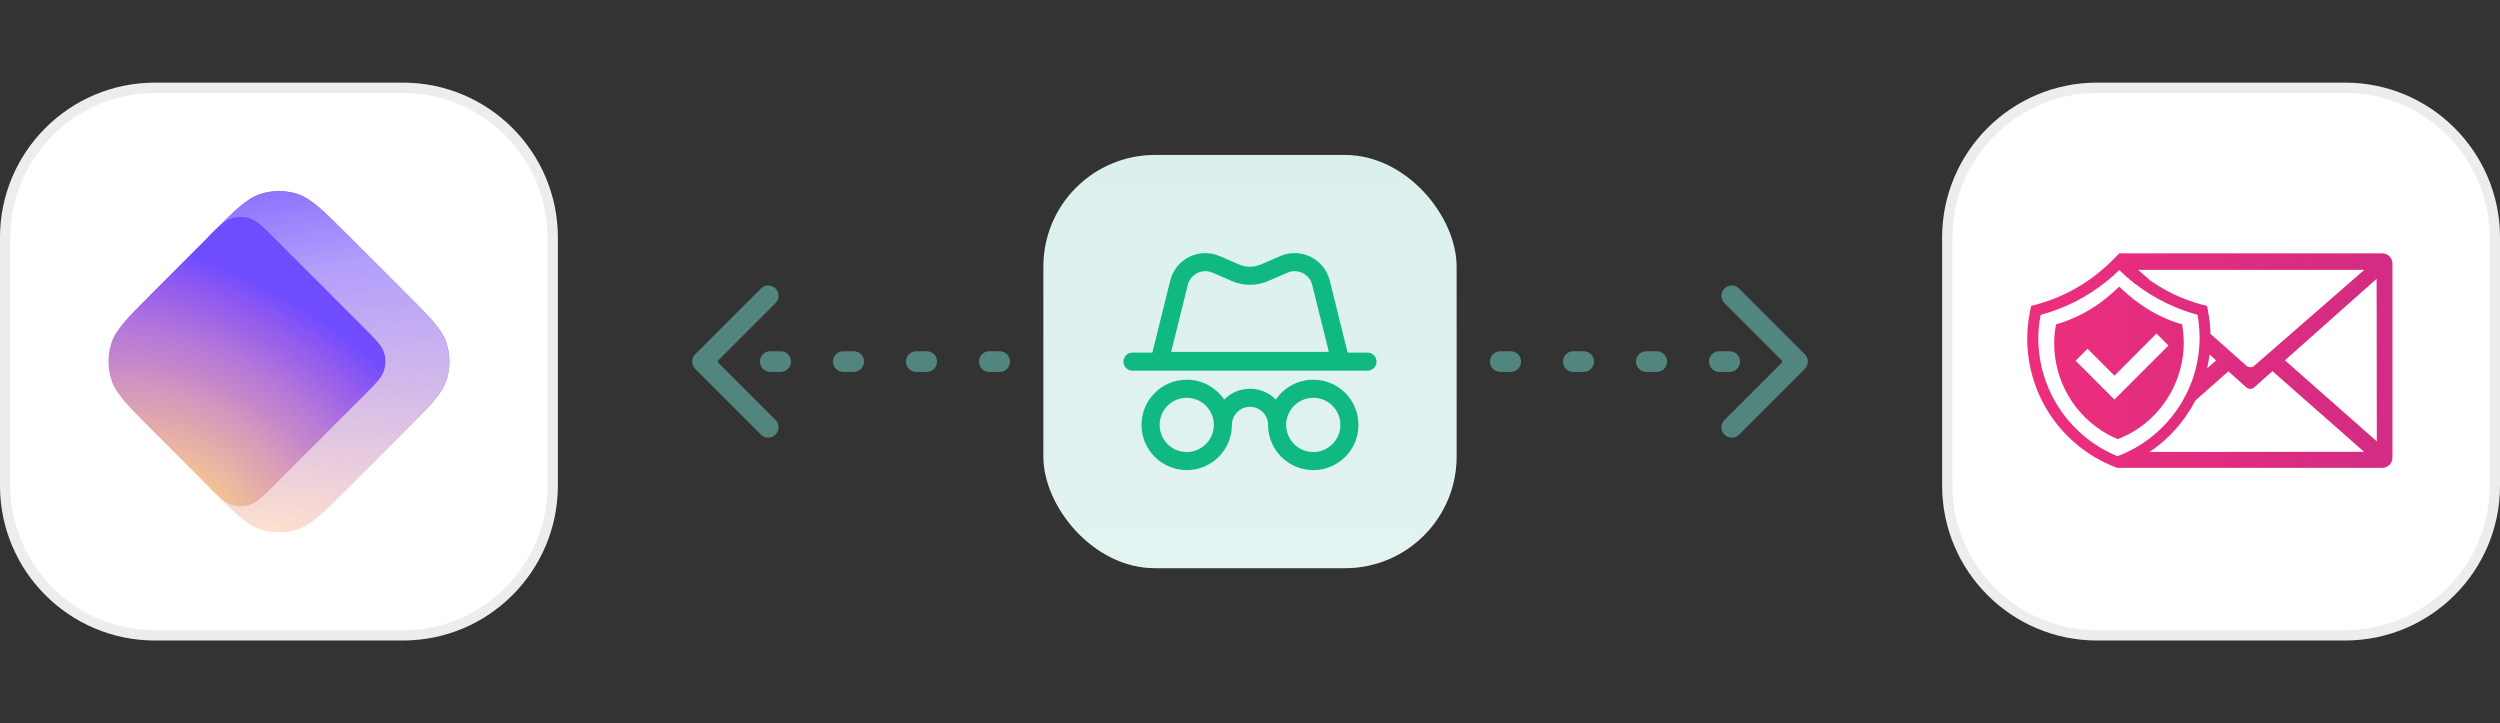 <svg width="242" height="70" viewBox="0 0 242 70" fill="none" xmlns="http://www.w3.org/2000/svg">
    <rect x="0" y="0" width="242" height="70" fill="#333333" stroke="none"/>
    <g clip-path="url(#clip0_16846_4438)">
        <path
            d="M0 23C0 14.716 6.716 8 15 8H39C47.284 8 54 14.716 54 23V47C54 55.284 47.284 62 39 62H15C6.716 62 0 55.284 0 47V23Z"
            fill="white" />
        <path
            d="M15 8.5H39C47.008 8.5 53.5 14.992 53.5 23V47C53.5 55.008 47.008 61.5 39 61.5H15C6.992 61.5 0.5 55.008 0.5 47V23C0.5 14.992 6.992 8.5 15 8.5Z"
            stroke="#69647A" stroke-opacity="0.12" />
        <path
            d="M20.423 22.669C22.726 20.367 23.877 19.216 25.204 18.785C26.371 18.405 27.629 18.405 28.796 18.785C30.124 19.216 31.275 20.367 33.577 22.669L39.331 28.423C41.633 30.725 42.784 31.876 43.216 33.204C43.595 34.371 43.595 35.629 43.216 36.796C42.784 38.124 41.633 39.275 39.331 41.577L33.577 47.331C31.275 49.633 30.124 50.784 28.796 51.215C27.629 51.595 26.371 51.595 25.204 51.215C23.877 50.784 22.726 49.633 20.423 47.331L19.341 46.118C18.687 45.384 18.359 45.017 18.126 44.6C17.919 44.23 17.767 43.831 17.675 43.417C17.572 42.95 17.572 42.459 17.572 41.475L17.572 28.525C17.572 27.541 17.572 27.05 17.675 26.583C17.767 26.169 17.919 25.77 18.126 25.4C18.359 24.983 18.687 24.616 19.341 23.882L20.423 22.669Z"
            fill="url(#paint0_radial_16846_4438)" />
        <path
            d="M20.423 22.669C22.726 20.367 23.877 19.216 25.204 18.785C26.371 18.405 27.629 18.405 28.796 18.785C30.124 19.216 31.275 20.367 33.577 22.669L39.331 28.423C41.633 30.725 42.784 31.876 43.216 33.204C43.595 34.371 43.595 35.629 43.216 36.796C42.784 38.124 41.633 39.275 39.331 41.577L33.577 47.331C31.275 49.633 30.124 50.784 28.796 51.215C27.629 51.595 26.371 51.595 25.204 51.215C23.877 50.784 22.726 49.633 20.423 47.331L19.341 46.118C18.687 45.384 18.359 45.017 18.126 44.6C17.919 44.23 17.767 43.831 17.675 43.417C17.572 42.95 17.572 42.459 17.572 41.475L17.572 28.525C17.572 27.541 17.572 27.05 17.675 26.583C17.767 26.169 17.919 25.77 18.126 25.4C18.359 24.983 18.687 24.616 19.341 23.882L20.423 22.669Z"
            fill="url(#paint1_linear_16846_4438)" />
        <path
            d="M20.012 23.079C21.163 21.928 21.739 21.353 22.402 21.137C22.986 20.948 23.615 20.948 24.199 21.137C24.862 21.353 25.438 21.928 26.589 23.079L35.221 31.711C36.372 32.862 36.947 33.438 37.163 34.102C37.353 34.685 37.353 35.314 37.163 35.898C36.947 36.562 36.372 37.137 35.221 38.288L26.589 46.92C25.438 48.071 24.862 48.646 24.199 48.862C23.615 49.052 22.986 49.052 22.402 48.862C21.739 48.646 21.163 48.071 20.012 46.92L14.669 41.576C12.367 39.274 11.216 38.123 10.784 36.796C10.405 35.629 10.405 34.371 10.784 33.203C11.216 31.876 12.367 30.725 14.669 28.423L20.012 23.079Z"
            fill="url(#paint2_radial_16846_4438)" />
    </g>
    <path
        d="M67.293 34.293C66.902 34.683 66.902 35.317 67.293 35.707L73.657 42.071C74.047 42.462 74.68 42.462 75.071 42.071C75.462 41.681 75.462 41.047 75.071 40.657L69.414 35L75.071 29.343C75.462 28.953 75.462 28.32 75.071 27.929C74.68 27.538 74.047 27.538 73.657 27.929L67.293 34.293ZM174.707 35.707C175.098 35.317 175.098 34.683 174.707 34.293L168.343 27.929C167.953 27.538 167.319 27.538 166.929 27.929C166.538 28.32 166.538 28.953 166.929 29.343L172.586 35L166.929 40.657C166.538 41.047 166.538 41.681 166.929 42.071C167.319 42.462 167.953 42.462 168.343 42.071L174.707 35.707ZM68.505 36C69.057 36 69.505 35.552 69.505 35C69.505 34.448 69.057 34 68.505 34V36ZM74.562 34C74.01 34 73.562 34.448 73.562 35C73.562 35.552 74.01 36 74.562 36V34ZM75.571 36C76.124 36 76.571 35.552 76.571 35C76.571 34.448 76.124 34 75.571 34V36ZM81.629 34C81.076 34 80.629 34.448 80.629 35C80.629 35.552 81.076 36 81.629 36V34ZM82.638 36C83.19 36 83.638 35.552 83.638 35C83.638 34.448 83.19 34 82.638 34V36ZM88.695 34C88.143 34 87.695 34.448 87.695 35C87.695 35.552 88.143 36 88.695 36V34ZM89.705 36C90.257 36 90.705 35.552 90.705 35C90.705 34.448 90.257 34 89.705 34V36ZM95.762 34C95.21 34 94.762 34.448 94.762 35C94.762 35.552 95.21 36 95.762 36V34ZM96.771 36C97.324 36 97.771 35.552 97.771 35C97.771 34.448 97.324 34 96.771 34V36ZM102.829 34C102.276 34 101.829 34.448 101.829 35C101.829 35.552 102.276 36 102.829 36V34ZM103.838 36C104.39 36 104.838 35.552 104.838 35C104.838 34.448 104.39 34 103.838 34V36ZM109.895 34C109.343 34 108.895 34.448 108.895 35C108.895 35.552 109.343 36 109.895 36V34ZM110.905 36C111.457 36 111.905 35.552 111.905 35C111.905 34.448 111.457 34 110.905 34V36ZM116.962 34C116.41 34 115.962 34.448 115.962 35C115.962 35.552 116.41 36 116.962 36V34ZM117.971 36C118.524 36 118.971 35.552 118.971 35C118.971 34.448 118.524 34 117.971 34V36ZM124.029 34C123.476 34 123.029 34.448 123.029 35C123.029 35.552 123.476 36 124.029 36V34ZM125.038 36C125.59 36 126.038 35.552 126.038 35C126.038 34.448 125.59 34 125.038 34V36ZM131.095 34C130.543 34 130.095 34.448 130.095 35C130.095 35.552 130.543 36 131.095 36V34ZM132.105 36C132.657 36 133.105 35.552 133.105 35C133.105 34.448 132.657 34 132.105 34V36ZM138.162 34C137.61 34 137.162 34.448 137.162 35C137.162 35.552 137.61 36 138.162 36V34ZM139.171 36C139.724 36 140.171 35.552 140.171 35C140.171 34.448 139.724 34 139.171 34V36ZM145.229 34C144.676 34 144.229 34.448 144.229 35C144.229 35.552 144.676 36 145.229 36V34ZM146.238 36C146.79 36 147.238 35.552 147.238 35C147.238 34.448 146.79 34 146.238 34V36ZM152.295 34C151.743 34 151.295 34.448 151.295 35C151.295 35.552 151.743 36 152.295 36V34ZM153.305 36C153.857 36 154.305 35.552 154.305 35C154.305 34.448 153.857 34 153.305 34V36ZM159.362 34C158.81 34 158.362 34.448 158.362 35C158.362 35.552 158.81 36 159.362 36V34ZM160.371 36C160.924 36 161.371 35.552 161.371 35C161.371 34.448 160.924 34 160.371 34V36ZM166.429 34C165.876 34 165.429 34.448 165.429 35C165.429 35.552 165.876 36 166.429 36V34ZM167.438 36C167.99 36 168.438 35.552 168.438 35C168.438 34.448 167.99 34 167.438 34V36ZM173.495 34C172.943 34 172.495 34.448 172.495 35C172.495 35.552 172.943 36 173.495 36V34ZM68 36H68.505V34H68V36ZM74.562 36H75.571V34H74.562V36ZM81.629 36H82.638V34H81.629V36ZM88.695 36H89.705V34H88.695V36ZM95.762 36H96.771V34H95.762V36ZM102.829 36H103.838V34H102.829V36ZM109.895 36H110.905V34H109.895V36ZM116.962 36H117.971V34H116.962V36ZM124.029 36H125.038V34H124.029V36ZM131.095 36H132.105V34H131.095V36ZM138.162 36H139.171V34H138.162V36ZM145.229 36H146.238V34H145.229V36ZM152.295 36H153.305V34H152.295V36ZM159.362 36H160.371V34H159.362V36ZM166.429 36H167.438V34H166.429V36ZM173.495 36H174V34H173.495V36Z"
        fill="#6ABDB3" fill-opacity="0.6" />
    <g clip-path="url(#clip1_16846_4438)">
        <rect x="101" y="15" width="40" height="40" rx="10.8" fill="#DBF0ED" />
        <rect x="101" y="15" width="40" height="40" rx="10.8"
            fill="url(#paint3_linear_16846_4438)" fill-opacity="0.2" style="mix-blend-mode:overlay" />
        <path fill-rule="evenodd" clip-rule="evenodd"
            d="M123.936 24.788C125.921 23.933 128.199 25.061 128.72 27.159L130.451 34.131H132.375C132.858 34.131 133.25 34.523 133.25 35.006C133.25 35.489 132.858 35.881 132.375 35.881H109.625C109.141 35.881 108.75 35.489 108.75 35.006C108.75 34.523 109.141 34.131 109.625 34.131H111.548L113.279 27.159C113.8 25.061 116.078 23.933 118.063 24.788L119.96 25.607C120.623 25.893 121.376 25.893 122.039 25.607L123.936 24.788ZM127.021 27.58C126.761 26.532 125.622 25.967 124.63 26.395L122.733 27.214C121.626 27.691 120.373 27.691 119.266 27.214L117.369 26.395C116.377 25.967 115.238 26.532 114.978 27.58L113.368 34.061H128.631L127.021 27.58Z"
            fill="#10B981" />
        <path fill-rule="evenodd" clip-rule="evenodd"
            d="M118.5 38.681C117.713 37.52 116.383 36.756 114.875 36.756C112.458 36.756 110.5 38.715 110.5 41.131C110.5 43.547 112.458 45.506 114.875 45.506C117.291 45.506 119.25 43.547 119.25 41.131C119.25 40.165 120.033 39.381 121 39.381C121.966 39.381 122.75 40.165 122.75 41.131C122.75 43.547 124.708 45.506 127.125 45.506C129.541 45.506 131.5 43.547 131.5 41.131C131.5 38.715 129.541 36.756 127.125 36.756C125.616 36.756 124.286 37.52 123.499 38.681C122.864 38.033 121.979 37.631 121 37.631C120.02 37.631 119.135 38.033 118.5 38.681ZM117.5 41.131C117.5 42.581 116.324 43.756 114.875 43.756C113.425 43.756 112.25 42.581 112.25 41.131C112.25 39.681 113.425 38.506 114.875 38.506C116.324 38.506 117.5 39.681 117.5 41.131ZM124.5 41.131C124.5 42.581 125.675 43.756 127.125 43.756C128.574 43.756 129.75 42.581 129.75 41.131C129.75 39.681 128.574 38.506 127.125 38.506C125.675 38.506 124.5 39.681 124.5 41.131Z"
            fill="#10B981" />
    </g>
    <g clip-path="url(#clip2_16846_4438)">
        <path
            d="M188 23C188 14.716 194.716 8 203 8H227C235.284 8 242 14.716 242 23V47C242 55.284 235.284 62 227 62H203C194.716 62 188 55.284 188 47V23Z"
            fill="white" />
        <path
            d="M203 8.5H227C235.008 8.5 241.5 14.992 241.5 23V47C241.5 55.008 235.008 61.5 227 61.5H203C194.992 61.5 188.5 55.008 188.5 47V23C188.5 14.992 194.992 8.5 203 8.5Z"
            stroke="#69647A" stroke-opacity="0.12" />
        <path
            d="M205.144 24.519L205.139 24.524H205.15L205.144 24.519ZM230.596 24.524H205.139L204.817 24.856L204.763 24.916C204.518 25.172 204.262 25.417 204.006 25.649C202.07 27.459 199.72 28.769 197.164 29.466C197.09 29.488 197.019 29.504 196.946 29.526L196.625 29.605L196.551 29.926C196.524 30.043 196.502 30.16 196.478 30.283C196.32 31.111 196.238 31.949 196.238 32.791C196.238 38.071 199.358 42.855 204.191 44.981C204.246 45.008 204.308 45.036 204.368 45.06C204.502 45.12 204.635 45.172 204.768 45.226L204.929 45.286L204.951 45.292L204.962 45.286C204.962 45.286 204.986 45.292 205 45.292H230.591C231.141 45.292 231.59 44.845 231.59 44.295V25.515C231.593 24.971 231.155 24.527 230.613 24.524C230.607 24.524 230.602 24.524 230.596 24.524ZM228.867 26.12L218.213 35.407C217.993 35.595 217.669 35.595 217.451 35.402L213.977 32.322C213.96 31.582 213.881 30.844 213.737 30.117C213.726 30.057 213.715 29.994 213.704 29.929L213.631 29.608L213.31 29.523C213.231 29.507 213.154 29.485 213.075 29.469C211.306 28.984 209.631 28.197 208.128 27.141L206.977 26.122H228.867V26.12ZM214.527 34.882L213.653 35.655C213.753 35.214 213.832 34.765 213.887 34.316L214.527 34.882ZM204.973 44.159C204.646 44.026 204.322 43.876 204.006 43.715C199.911 41.613 197.327 37.401 197.308 32.796C197.308 32.02 197.382 31.247 197.531 30.485C199.9 29.847 202.108 28.715 204.006 27.16C204.401 26.844 204.779 26.504 205.144 26.147C206.933 27.892 209.079 29.227 211.431 30.065C211.853 30.22 212.28 30.354 212.722 30.471C212.771 30.749 212.817 31.032 212.844 31.315C212.896 31.77 212.92 32.23 212.923 32.687C212.923 32.938 212.918 33.188 212.896 33.439C212.825 34.659 212.566 35.859 212.133 37.003C210.884 40.306 208.275 42.915 204.973 44.162V44.159ZM208.079 43.748C209.953 42.49 211.477 40.774 212.509 38.768L215.706 35.944L217.44 37.496C217.661 37.689 217.987 37.689 218.208 37.496L219.975 35.928L228.846 43.737L208.079 43.748ZM221.181 34.877L230.057 26.991L230.074 42.721L221.181 34.879V34.877ZM207.369 41.196C207.791 40.886 208.185 40.538 208.548 40.156L207.369 41.196ZM211.325 32.053C211.298 31.83 211.265 31.609 211.224 31.386C210.873 31.29 210.53 31.179 210.189 31.054C210.187 31.054 210.184 31.054 210.184 31.048C210.094 31.021 210.012 30.983 209.923 30.947C209.729 30.868 209.533 30.787 209.34 30.691C209.206 30.631 209.068 30.569 208.934 30.498C208.839 30.454 208.741 30.403 208.646 30.348C208.341 30.188 208.038 30.008 207.744 29.82C207.562 29.708 207.382 29.586 207.211 29.463C207.197 29.458 207.183 29.447 207.173 29.436C206.985 29.308 206.8 29.169 206.617 29.03C206.255 28.753 205.907 28.459 205.566 28.145C205.422 28.017 205.278 27.884 205.139 27.745C204.777 28.096 204.398 28.434 204.006 28.758C202.547 29.975 200.848 30.877 199.021 31.399C198.904 32.012 198.844 32.636 198.844 33.262C198.855 36.905 200.829 40.257 204.009 42.032C204.33 42.209 204.662 42.367 205.003 42.506C205.201 42.427 205.403 42.346 205.596 42.256C205.602 42.256 205.604 42.256 205.607 42.25C205.768 42.177 205.928 42.1 206.086 42.016C206.231 41.943 206.372 41.864 206.508 41.776C206.555 41.752 206.598 41.727 206.642 41.697C206.715 41.654 206.786 41.608 206.854 41.564C206.87 41.556 206.887 41.545 206.898 41.531C207.023 41.455 207.143 41.371 207.26 41.281C207.301 41.259 207.339 41.229 207.371 41.196L208.55 40.156C208.55 40.156 208.561 40.156 208.561 40.151C209.737 38.928 210.587 37.431 211.033 35.794C211.27 34.939 211.39 34.057 211.39 33.169C211.387 32.796 211.366 32.423 211.325 32.053ZM205.585 37.766L204.679 38.672H204.673L200.921 34.92L202.073 33.757L204.679 36.363L205.585 35.456L208.749 32.287L209.906 33.444L205.585 37.766Z"
            fill="url(#paint4_linear_16846_4438)" />
    </g>
    <defs>
        <radialGradient id="paint0_radial_16846_4438" cx="0" cy="0" r="1"
            gradientUnits="userSpaceOnUse"
            gradientTransform="translate(20.459 52.143) rotate(-58.142) scale(27.547 43.078)">
            <stop stop-color="#FFD580" />
            <stop offset="0.094" stop-color="#F6C592" />
            <stop offset="0.205" stop-color="#EBB6A2" />
            <stop offset="0.324" stop-color="#DFA5AF" />
            <stop offset="0.429" stop-color="#D397BE" />
            <stop offset="0.534" stop-color="#C486CB" />
            <stop offset="0.649" stop-color="#B578D9" />
            <stop offset="0.771" stop-color="#A166E5" />
            <stop offset="0.891" stop-color="#8B57F2" />
            <stop offset="1" stop-color="#704CFF" />
        </radialGradient>
        <linearGradient id="paint1_linear_16846_4438" x1="19.323" y1="11.947" x2="25.74"
            y2="51.121" gradientUnits="userSpaceOnUse">
            <stop stop-color="#6D4AFF" />
            <stop offset="0.392" stop-color="#B39FFB" stop-opacity="0.978" />
            <stop offset="1" stop-color="#FFE8DB" stop-opacity="0.8" />
        </linearGradient>
        <radialGradient id="paint2_radial_16846_4438" cx="0" cy="0" r="1"
            gradientUnits="userSpaceOnUse"
            gradientTransform="translate(18.04 48.789) rotate(-58.142) scale(22.157 34.65)">
            <stop stop-color="#FFD580" />
            <stop offset="0.094" stop-color="#F6C592" />
            <stop offset="0.205" stop-color="#EBB6A2" />
            <stop offset="0.324" stop-color="#DFA5AF" />
            <stop offset="0.429" stop-color="#D397BE" />
            <stop offset="0.534" stop-color="#C486CB" />
            <stop offset="0.649" stop-color="#B578D9" />
            <stop offset="0.771" stop-color="#A166E5" />
            <stop offset="0.891" stop-color="#8B57F2" />
            <stop offset="1" stop-color="#704CFF" />
        </radialGradient>
        <linearGradient id="paint3_linear_16846_4438" x1="121" y1="15" x2="121" y2="55"
            gradientUnits="userSpaceOnUse">
            <stop stop-color="white" stop-opacity="0" />
            <stop offset="1" stop-color="white" />
        </linearGradient>
        <linearGradient id="paint4_linear_16846_4438" x1="196.037" y1="34.946" x2="289.011"
            y2="34.946" gradientUnits="userSpaceOnUse">
            <stop stop-color="#ED2E7C" />
            <stop offset="1" stop-color="#A8288F" />
        </linearGradient>
        <clipPath id="clip0_16846_4438">
            <rect width="54" height="54" fill="white" transform="translate(0 8)" />
        </clipPath>
        <clipPath id="clip1_16846_4438">
            <rect x="101" y="15" width="40" height="40" rx="10.8" fill="white" />
        </clipPath>
        <clipPath id="clip2_16846_4438">
            <rect width="54" height="54" fill="white" transform="translate(188 8)" />
        </clipPath>
    </defs>
</svg>